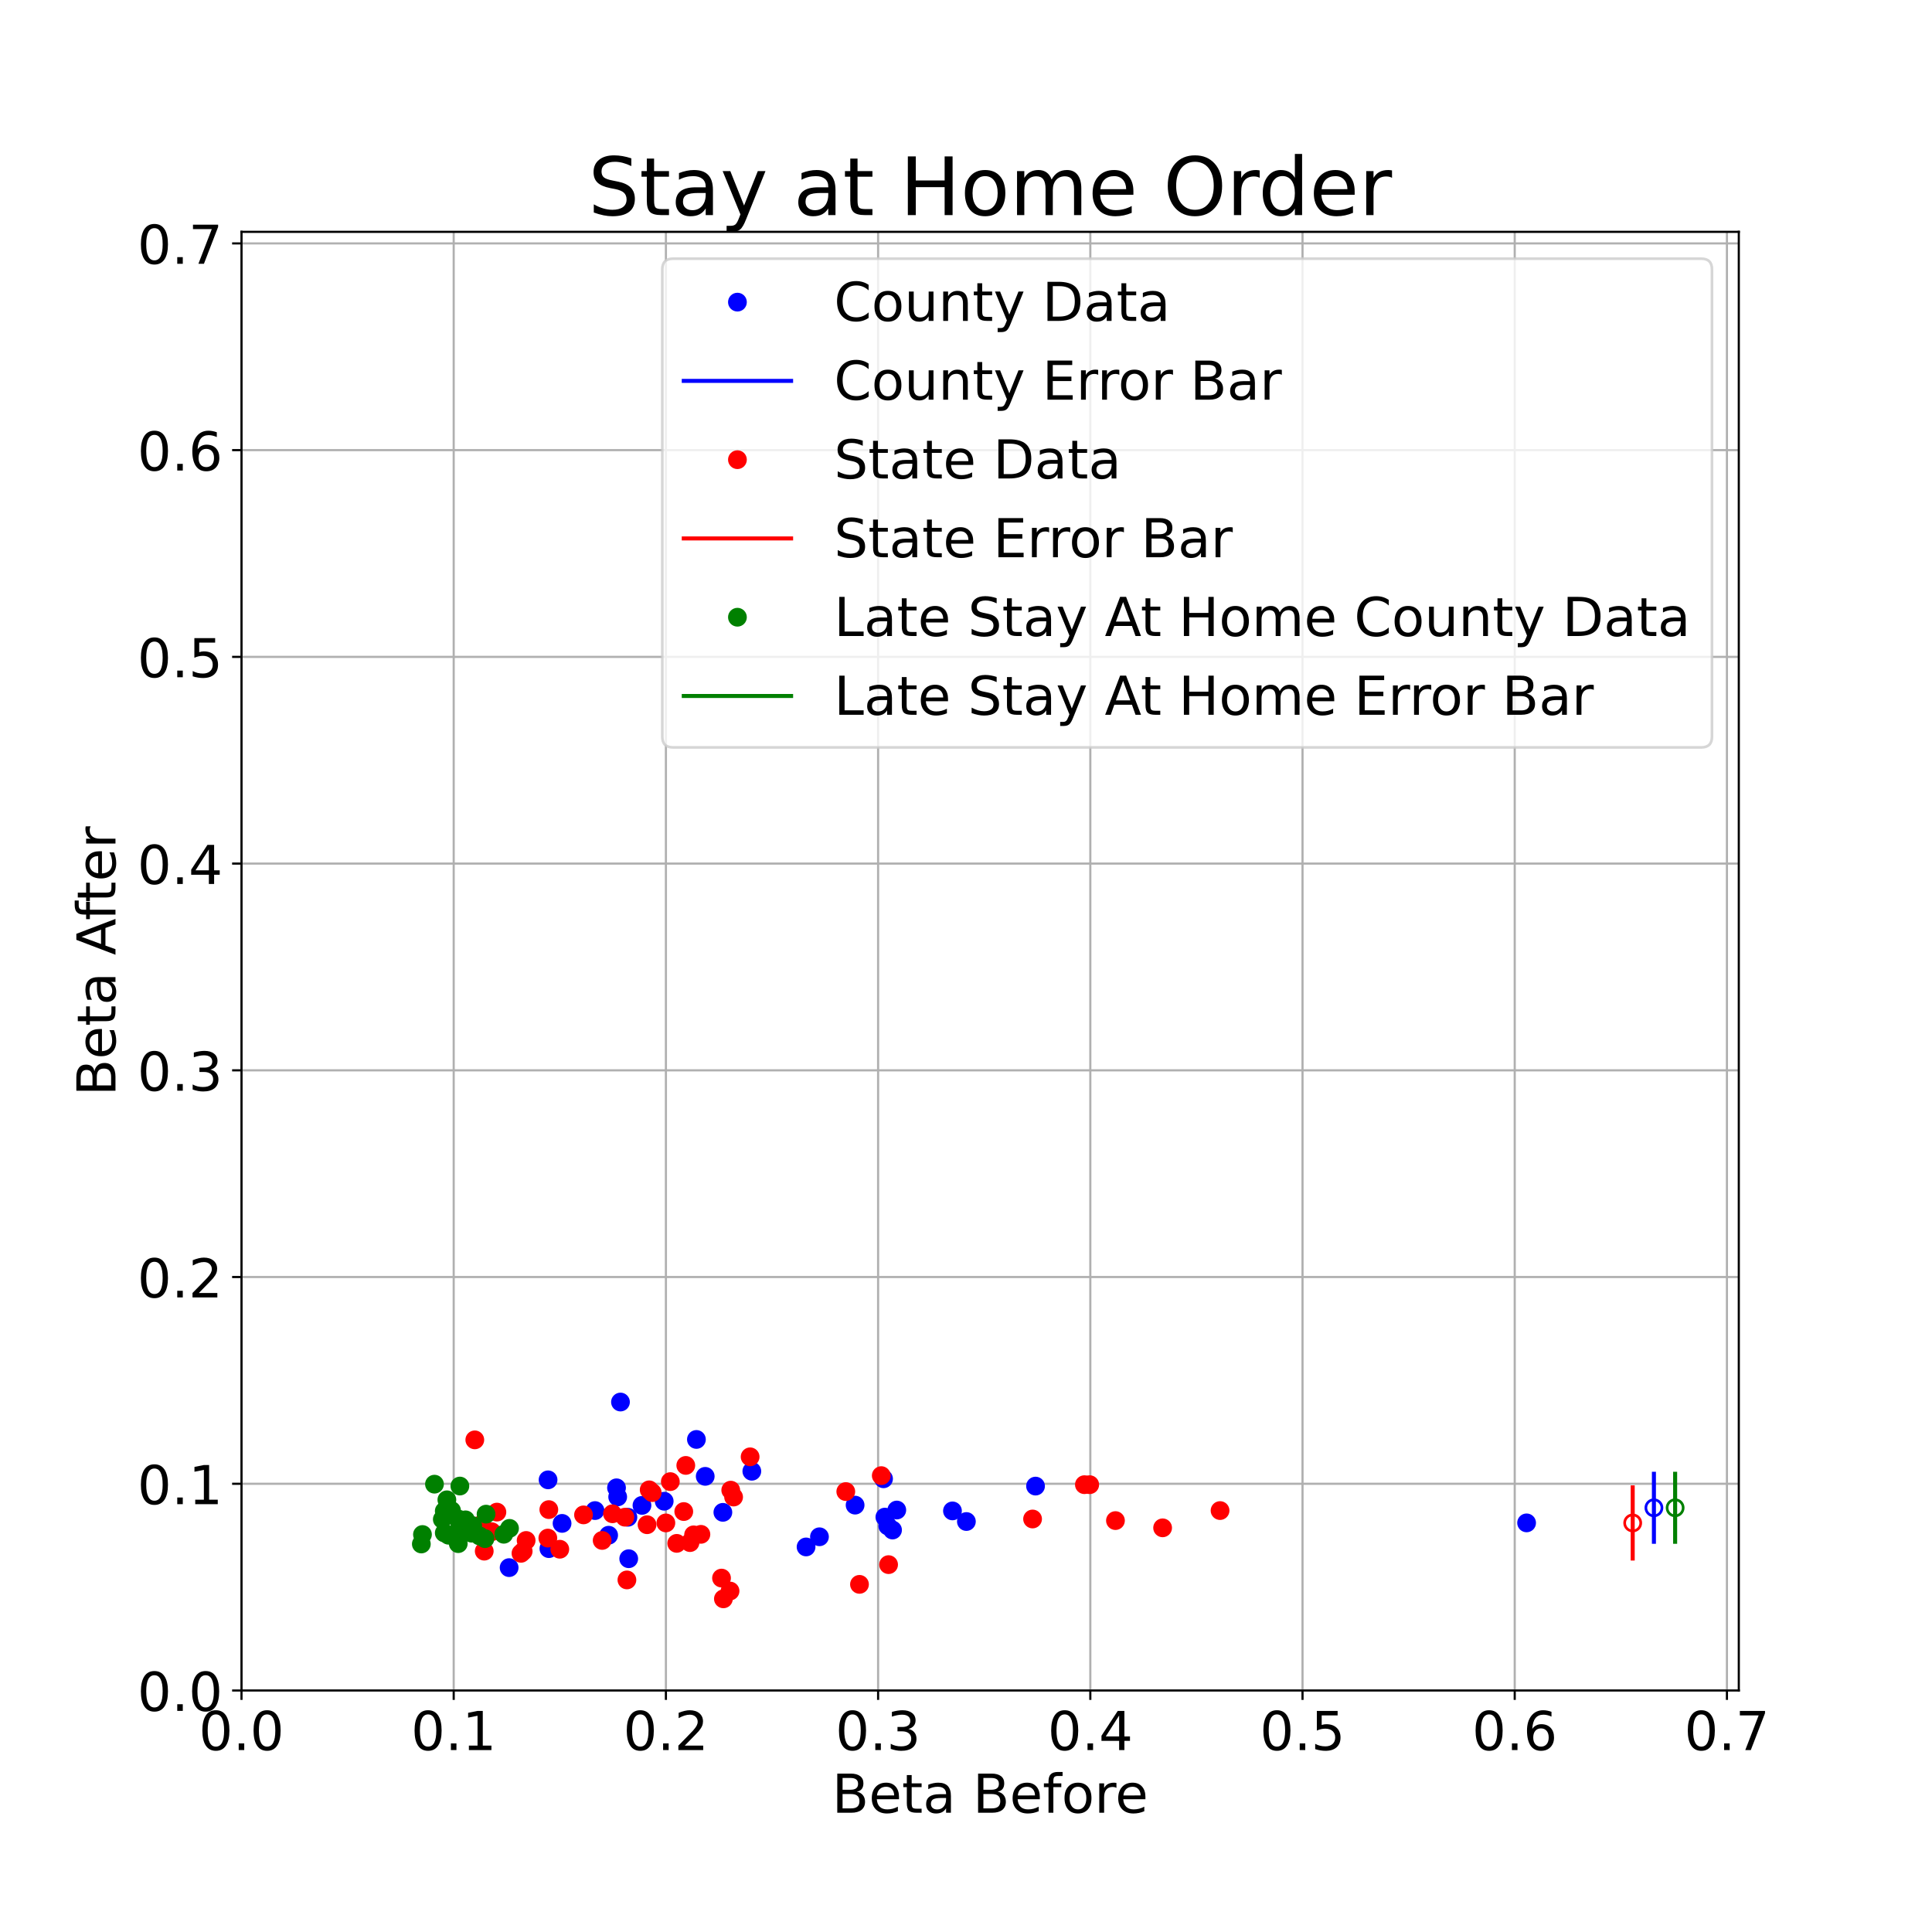 <?xml version="1.0" encoding="utf-8" standalone="no"?>
<!DOCTYPE svg PUBLIC "-//W3C//DTD SVG 1.1//EN"
  "http://www.w3.org/Graphics/SVG/1.1/DTD/svg11.dtd">
<!-- Created with matplotlib (https://matplotlib.org/) -->
<svg height="720pt" version="1.1" viewBox="0 0 720 720" width="720pt" xmlns="http://www.w3.org/2000/svg" xmlns:xlink="http://www.w3.org/1999/xlink">
 <defs>
  <style type="text/css">*{stroke-linecap:butt;stroke-linejoin:round;}</style>
 </defs>
 <g id="figure_1">
  <g id="patch_1">
   <path d="M 0 720 
L 720 720 
L 720 0 
L 0 0 
z
" style="fill:#ffffff;"/>
  </g>
  <g id="axes_1">
   <g id="patch_2">
    <path d="M 90 630 
L 648 630 
L 648 86.4 
L 90 86.4 
z
" style="fill:#ffffff;"/>
   </g>
   <g id="matplotlib.axis_1">
    <g id="xtick_1">
     <g id="line2d_1">
      <path clip-path="url(#p5217671057)" d="M 90 630 
L 90 86.4 
" style="fill:none;stroke:#b0b0b0;stroke-linecap:square;stroke-width:0.8;"/>
     </g>
     <g id="line2d_2">
      <defs>
       <path d="M 0 0 
L 0 3.5 
" id="m20da7d7b92" style="stroke:#000000;stroke-width:0.8;"/>
      </defs>
      <g>
       <use style="stroke:#000000;stroke-width:0.8;" x="90" xlink:href="#m20da7d7b92" y="630"/>
      </g>
     </g>
     <g id="text_1">
      <!-- 0.0 -->
      <g transform="translate(74.097 652.197)scale(0.2 -0.2)">
       <defs>
        <path d="M 31.781 66.406 
Q 24.172 66.406 20.328 58.906 
Q 16.5 51.422 16.5 36.375 
Q 16.5 21.391 20.328 13.891 
Q 24.172 6.391 31.781 6.391 
Q 39.453 6.391 43.281 13.891 
Q 47.125 21.391 47.125 36.375 
Q 47.125 51.422 43.281 58.906 
Q 39.453 66.406 31.781 66.406 
z
M 31.781 74.219 
Q 44.047 74.219 50.516 64.516 
Q 56.984 54.828 56.984 36.375 
Q 56.984 17.969 50.516 8.266 
Q 44.047 -1.422 31.781 -1.422 
Q 19.531 -1.422 13.062 8.266 
Q 6.594 17.969 6.594 36.375 
Q 6.594 54.828 13.062 64.516 
Q 19.531 74.219 31.781 74.219 
z
" id="DejaVuSans-48"/>
        <path d="M 10.688 12.406 
L 21 12.406 
L 21 0 
L 10.688 0 
z
" id="DejaVuSans-46"/>
       </defs>
       <use xlink:href="#DejaVuSans-48"/>
       <use x="63.623" xlink:href="#DejaVuSans-46"/>
       <use x="95.41" xlink:href="#DejaVuSans-48"/>
      </g>
     </g>
    </g>
    <g id="xtick_2">
     <g id="line2d_3">
      <path clip-path="url(#p5217671057)" d="M 169.082 630 
L 169.082 86.4 
" style="fill:none;stroke:#b0b0b0;stroke-linecap:square;stroke-width:0.8;"/>
     </g>
     <g id="line2d_4">
      <g>
       <use style="stroke:#000000;stroke-width:0.8;" x="169.082" xlink:href="#m20da7d7b92" y="630"/>
      </g>
     </g>
     <g id="text_2">
      <!-- 0.1 -->
      <g transform="translate(153.179 652.197)scale(0.2 -0.2)">
       <defs>
        <path d="M 12.406 8.297 
L 28.516 8.297 
L 28.516 63.922 
L 10.984 60.406 
L 10.984 69.391 
L 28.422 72.906 
L 38.281 72.906 
L 38.281 8.297 
L 54.391 8.297 
L 54.391 0 
L 12.406 0 
z
" id="DejaVuSans-49"/>
       </defs>
       <use xlink:href="#DejaVuSans-48"/>
       <use x="63.623" xlink:href="#DejaVuSans-46"/>
       <use x="95.41" xlink:href="#DejaVuSans-49"/>
      </g>
     </g>
    </g>
    <g id="xtick_3">
     <g id="line2d_5">
      <path clip-path="url(#p5217671057)" d="M 248.165 630 
L 248.165 86.4 
" style="fill:none;stroke:#b0b0b0;stroke-linecap:square;stroke-width:0.8;"/>
     </g>
     <g id="line2d_6">
      <g>
       <use style="stroke:#000000;stroke-width:0.8;" x="248.165" xlink:href="#m20da7d7b92" y="630"/>
      </g>
     </g>
     <g id="text_3">
      <!-- 0.2 -->
      <g transform="translate(232.262 652.197)scale(0.2 -0.2)">
       <defs>
        <path d="M 19.188 8.297 
L 53.609 8.297 
L 53.609 0 
L 7.328 0 
L 7.328 8.297 
Q 12.938 14.109 22.625 23.891 
Q 32.328 33.688 34.812 36.531 
Q 39.547 41.844 41.422 45.531 
Q 43.312 49.219 43.312 52.781 
Q 43.312 58.594 39.234 62.25 
Q 35.156 65.922 28.609 65.922 
Q 23.969 65.922 18.812 64.312 
Q 13.672 62.703 7.812 59.422 
L 7.812 69.391 
Q 13.766 71.781 18.938 73 
Q 24.125 74.219 28.422 74.219 
Q 39.75 74.219 46.484 68.547 
Q 53.219 62.891 53.219 53.422 
Q 53.219 48.922 51.531 44.891 
Q 49.859 40.875 45.406 35.406 
Q 44.188 33.984 37.641 27.219 
Q 31.109 20.453 19.188 8.297 
z
" id="DejaVuSans-50"/>
       </defs>
       <use xlink:href="#DejaVuSans-48"/>
       <use x="63.623" xlink:href="#DejaVuSans-46"/>
       <use x="95.41" xlink:href="#DejaVuSans-50"/>
      </g>
     </g>
    </g>
    <g id="xtick_4">
     <g id="line2d_7">
      <path clip-path="url(#p5217671057)" d="M 327.247 630 
L 327.247 86.4 
" style="fill:none;stroke:#b0b0b0;stroke-linecap:square;stroke-width:0.8;"/>
     </g>
     <g id="line2d_8">
      <g>
       <use style="stroke:#000000;stroke-width:0.8;" x="327.247" xlink:href="#m20da7d7b92" y="630"/>
      </g>
     </g>
     <g id="text_4">
      <!-- 0.3 -->
      <g transform="translate(311.344 652.197)scale(0.2 -0.2)">
       <defs>
        <path d="M 40.578 39.312 
Q 47.656 37.797 51.625 33 
Q 55.609 28.219 55.609 21.188 
Q 55.609 10.406 48.188 4.484 
Q 40.766 -1.422 27.094 -1.422 
Q 22.516 -1.422 17.656 -0.516 
Q 12.797 0.391 7.625 2.203 
L 7.625 11.719 
Q 11.719 9.328 16.594 8.109 
Q 21.484 6.891 26.812 6.891 
Q 36.078 6.891 40.938 10.547 
Q 45.797 14.203 45.797 21.188 
Q 45.797 27.641 41.281 31.266 
Q 36.766 34.906 28.719 34.906 
L 20.219 34.906 
L 20.219 43.016 
L 29.109 43.016 
Q 36.375 43.016 40.234 45.922 
Q 44.094 48.828 44.094 54.297 
Q 44.094 59.906 40.109 62.906 
Q 36.141 65.922 28.719 65.922 
Q 24.656 65.922 20.016 65.031 
Q 15.375 64.156 9.812 62.312 
L 9.812 71.094 
Q 15.438 72.656 20.344 73.438 
Q 25.25 74.219 29.594 74.219 
Q 40.828 74.219 47.359 69.109 
Q 53.906 64.016 53.906 55.328 
Q 53.906 49.266 50.438 45.094 
Q 46.969 40.922 40.578 39.312 
z
" id="DejaVuSans-51"/>
       </defs>
       <use xlink:href="#DejaVuSans-48"/>
       <use x="63.623" xlink:href="#DejaVuSans-46"/>
       <use x="95.41" xlink:href="#DejaVuSans-51"/>
      </g>
     </g>
    </g>
    <g id="xtick_5">
     <g id="line2d_9">
      <path clip-path="url(#p5217671057)" d="M 406.329 630 
L 406.329 86.4 
" style="fill:none;stroke:#b0b0b0;stroke-linecap:square;stroke-width:0.8;"/>
     </g>
     <g id="line2d_10">
      <g>
       <use style="stroke:#000000;stroke-width:0.8;" x="406.329" xlink:href="#m20da7d7b92" y="630"/>
      </g>
     </g>
     <g id="text_5">
      <!-- 0.4 -->
      <g transform="translate(390.426 652.197)scale(0.2 -0.2)">
       <defs>
        <path d="M 37.797 64.312 
L 12.891 25.391 
L 37.797 25.391 
z
M 35.203 72.906 
L 47.609 72.906 
L 47.609 25.391 
L 58.016 25.391 
L 58.016 17.188 
L 47.609 17.188 
L 47.609 0 
L 37.797 0 
L 37.797 17.188 
L 4.891 17.188 
L 4.891 26.703 
z
" id="DejaVuSans-52"/>
       </defs>
       <use xlink:href="#DejaVuSans-48"/>
       <use x="63.623" xlink:href="#DejaVuSans-46"/>
       <use x="95.41" xlink:href="#DejaVuSans-52"/>
      </g>
     </g>
    </g>
    <g id="xtick_6">
     <g id="line2d_11">
      <path clip-path="url(#p5217671057)" d="M 485.412 630 
L 485.412 86.4 
" style="fill:none;stroke:#b0b0b0;stroke-linecap:square;stroke-width:0.8;"/>
     </g>
     <g id="line2d_12">
      <g>
       <use style="stroke:#000000;stroke-width:0.8;" x="485.412" xlink:href="#m20da7d7b92" y="630"/>
      </g>
     </g>
     <g id="text_6">
      <!-- 0.5 -->
      <g transform="translate(469.508 652.197)scale(0.2 -0.2)">
       <defs>
        <path d="M 10.797 72.906 
L 49.516 72.906 
L 49.516 64.594 
L 19.828 64.594 
L 19.828 46.734 
Q 21.969 47.469 24.109 47.828 
Q 26.266 48.188 28.422 48.188 
Q 40.625 48.188 47.75 41.5 
Q 54.891 34.812 54.891 23.391 
Q 54.891 11.625 47.562 5.094 
Q 40.234 -1.422 26.906 -1.422 
Q 22.312 -1.422 17.547 -0.641 
Q 12.797 0.141 7.719 1.703 
L 7.719 11.625 
Q 12.109 9.234 16.797 8.062 
Q 21.484 6.891 26.703 6.891 
Q 35.156 6.891 40.078 11.328 
Q 45.016 15.766 45.016 23.391 
Q 45.016 31 40.078 35.438 
Q 35.156 39.891 26.703 39.891 
Q 22.75 39.891 18.812 39.016 
Q 14.891 38.141 10.797 36.281 
z
" id="DejaVuSans-53"/>
       </defs>
       <use xlink:href="#DejaVuSans-48"/>
       <use x="63.623" xlink:href="#DejaVuSans-46"/>
       <use x="95.41" xlink:href="#DejaVuSans-53"/>
      </g>
     </g>
    </g>
    <g id="xtick_7">
     <g id="line2d_13">
      <path clip-path="url(#p5217671057)" d="M 564.494 630 
L 564.494 86.4 
" style="fill:none;stroke:#b0b0b0;stroke-linecap:square;stroke-width:0.8;"/>
     </g>
     <g id="line2d_14">
      <g>
       <use style="stroke:#000000;stroke-width:0.8;" x="564.494" xlink:href="#m20da7d7b92" y="630"/>
      </g>
     </g>
     <g id="text_7">
      <!-- 0.6 -->
      <g transform="translate(548.591 652.197)scale(0.2 -0.2)">
       <defs>
        <path d="M 33.016 40.375 
Q 26.375 40.375 22.484 35.828 
Q 18.609 31.297 18.609 23.391 
Q 18.609 15.531 22.484 10.953 
Q 26.375 6.391 33.016 6.391 
Q 39.656 6.391 43.531 10.953 
Q 47.406 15.531 47.406 23.391 
Q 47.406 31.297 43.531 35.828 
Q 39.656 40.375 33.016 40.375 
z
M 52.594 71.297 
L 52.594 62.312 
Q 48.875 64.062 45.094 64.984 
Q 41.312 65.922 37.594 65.922 
Q 27.828 65.922 22.672 59.328 
Q 17.531 52.734 16.797 39.406 
Q 19.672 43.656 24.016 45.922 
Q 28.375 48.188 33.594 48.188 
Q 44.578 48.188 50.953 41.516 
Q 57.328 34.859 57.328 23.391 
Q 57.328 12.156 50.688 5.359 
Q 44.047 -1.422 33.016 -1.422 
Q 20.359 -1.422 13.672 8.266 
Q 6.984 17.969 6.984 36.375 
Q 6.984 53.656 15.188 63.938 
Q 23.391 74.219 37.203 74.219 
Q 40.922 74.219 44.703 73.484 
Q 48.484 72.75 52.594 71.297 
z
" id="DejaVuSans-54"/>
       </defs>
       <use xlink:href="#DejaVuSans-48"/>
       <use x="63.623" xlink:href="#DejaVuSans-46"/>
       <use x="95.41" xlink:href="#DejaVuSans-54"/>
      </g>
     </g>
    </g>
    <g id="xtick_8">
     <g id="line2d_15">
      <path clip-path="url(#p5217671057)" d="M 643.576 630 
L 643.576 86.4 
" style="fill:none;stroke:#b0b0b0;stroke-linecap:square;stroke-width:0.8;"/>
     </g>
     <g id="line2d_16">
      <g>
       <use style="stroke:#000000;stroke-width:0.8;" x="643.576" xlink:href="#m20da7d7b92" y="630"/>
      </g>
     </g>
     <g id="text_8">
      <!-- 0.7 -->
      <g transform="translate(627.673 652.197)scale(0.2 -0.2)">
       <defs>
        <path d="M 8.203 72.906 
L 55.078 72.906 
L 55.078 68.703 
L 28.609 0 
L 18.312 0 
L 43.219 64.594 
L 8.203 64.594 
z
" id="DejaVuSans-55"/>
       </defs>
       <use xlink:href="#DejaVuSans-48"/>
       <use x="63.623" xlink:href="#DejaVuSans-46"/>
       <use x="95.41" xlink:href="#DejaVuSans-55"/>
      </g>
     </g>
    </g>
    <g id="text_9">
     <!-- Beta Before -->
     <g transform="translate(310.067 675.553)scale(0.2 -0.2)">
      <defs>
       <path d="M 19.672 34.812 
L 19.672 8.109 
L 35.5 8.109 
Q 43.453 8.109 47.281 11.406 
Q 51.125 14.703 51.125 21.484 
Q 51.125 28.328 47.281 31.562 
Q 43.453 34.812 35.5 34.812 
z
M 19.672 64.797 
L 19.672 42.828 
L 34.281 42.828 
Q 41.5 42.828 45.031 45.531 
Q 48.578 48.25 48.578 53.812 
Q 48.578 59.328 45.031 62.062 
Q 41.5 64.797 34.281 64.797 
z
M 9.812 72.906 
L 35.016 72.906 
Q 46.297 72.906 52.391 68.219 
Q 58.5 63.531 58.5 54.891 
Q 58.5 48.188 55.375 44.234 
Q 52.25 40.281 46.188 39.312 
Q 53.469 37.75 57.5 32.781 
Q 61.531 27.828 61.531 20.406 
Q 61.531 10.641 54.891 5.312 
Q 48.25 0 35.984 0 
L 9.812 0 
z
" id="DejaVuSans-66"/>
       <path d="M 56.203 29.594 
L 56.203 25.203 
L 14.891 25.203 
Q 15.484 15.922 20.484 11.062 
Q 25.484 6.203 34.422 6.203 
Q 39.594 6.203 44.453 7.469 
Q 49.312 8.734 54.109 11.281 
L 54.109 2.781 
Q 49.266 0.734 44.188 -0.344 
Q 39.109 -1.422 33.891 -1.422 
Q 20.797 -1.422 13.156 6.188 
Q 5.516 13.812 5.516 26.812 
Q 5.516 40.234 12.766 48.109 
Q 20.016 56 32.328 56 
Q 43.359 56 49.781 48.891 
Q 56.203 41.797 56.203 29.594 
z
M 47.219 32.234 
Q 47.125 39.594 43.094 43.984 
Q 39.062 48.391 32.422 48.391 
Q 24.906 48.391 20.391 44.141 
Q 15.875 39.891 15.188 32.172 
z
" id="DejaVuSans-101"/>
       <path d="M 18.312 70.219 
L 18.312 54.688 
L 36.812 54.688 
L 36.812 47.703 
L 18.312 47.703 
L 18.312 18.016 
Q 18.312 11.328 20.141 9.422 
Q 21.969 7.516 27.594 7.516 
L 36.812 7.516 
L 36.812 0 
L 27.594 0 
Q 17.188 0 13.234 3.875 
Q 9.281 7.766 9.281 18.016 
L 9.281 47.703 
L 2.688 47.703 
L 2.688 54.688 
L 9.281 54.688 
L 9.281 70.219 
z
" id="DejaVuSans-116"/>
       <path d="M 34.281 27.484 
Q 23.391 27.484 19.188 25 
Q 14.984 22.516 14.984 16.5 
Q 14.984 11.719 18.141 8.906 
Q 21.297 6.109 26.703 6.109 
Q 34.188 6.109 38.703 11.406 
Q 43.219 16.703 43.219 25.484 
L 43.219 27.484 
z
M 52.203 31.203 
L 52.203 0 
L 43.219 0 
L 43.219 8.297 
Q 40.141 3.328 35.547 0.953 
Q 30.953 -1.422 24.312 -1.422 
Q 15.922 -1.422 10.953 3.297 
Q 6 8.016 6 15.922 
Q 6 25.141 12.172 29.828 
Q 18.359 34.516 30.609 34.516 
L 43.219 34.516 
L 43.219 35.406 
Q 43.219 41.609 39.141 45 
Q 35.062 48.391 27.688 48.391 
Q 23 48.391 18.547 47.266 
Q 14.109 46.141 10.016 43.891 
L 10.016 52.203 
Q 14.938 54.109 19.578 55.047 
Q 24.219 56 28.609 56 
Q 40.484 56 46.344 49.844 
Q 52.203 43.703 52.203 31.203 
z
" id="DejaVuSans-97"/>
       <path id="DejaVuSans-32"/>
       <path d="M 37.109 75.984 
L 37.109 68.5 
L 28.516 68.5 
Q 23.688 68.5 21.797 66.547 
Q 19.922 64.594 19.922 59.516 
L 19.922 54.688 
L 34.719 54.688 
L 34.719 47.703 
L 19.922 47.703 
L 19.922 0 
L 10.891 0 
L 10.891 47.703 
L 2.297 47.703 
L 2.297 54.688 
L 10.891 54.688 
L 10.891 58.5 
Q 10.891 67.625 15.141 71.797 
Q 19.391 75.984 28.609 75.984 
z
" id="DejaVuSans-102"/>
       <path d="M 30.609 48.391 
Q 23.391 48.391 19.188 42.75 
Q 14.984 37.109 14.984 27.297 
Q 14.984 17.484 19.156 11.844 
Q 23.344 6.203 30.609 6.203 
Q 37.797 6.203 41.984 11.859 
Q 46.188 17.531 46.188 27.297 
Q 46.188 37.016 41.984 42.703 
Q 37.797 48.391 30.609 48.391 
z
M 30.609 56 
Q 42.328 56 49.016 48.375 
Q 55.719 40.766 55.719 27.297 
Q 55.719 13.875 49.016 6.219 
Q 42.328 -1.422 30.609 -1.422 
Q 18.844 -1.422 12.172 6.219 
Q 5.516 13.875 5.516 27.297 
Q 5.516 40.766 12.172 48.375 
Q 18.844 56 30.609 56 
z
" id="DejaVuSans-111"/>
       <path d="M 41.109 46.297 
Q 39.594 47.172 37.812 47.578 
Q 36.031 48 33.891 48 
Q 26.266 48 22.188 43.047 
Q 18.109 38.094 18.109 28.812 
L 18.109 0 
L 9.078 0 
L 9.078 54.688 
L 18.109 54.688 
L 18.109 46.188 
Q 20.953 51.172 25.484 53.578 
Q 30.031 56 36.531 56 
Q 37.453 56 38.578 55.875 
Q 39.703 55.766 41.062 55.516 
z
" id="DejaVuSans-114"/>
      </defs>
      <use xlink:href="#DejaVuSans-66"/>
      <use x="68.604" xlink:href="#DejaVuSans-101"/>
      <use x="130.127" xlink:href="#DejaVuSans-116"/>
      <use x="169.336" xlink:href="#DejaVuSans-97"/>
      <use x="230.615" xlink:href="#DejaVuSans-32"/>
      <use x="262.402" xlink:href="#DejaVuSans-66"/>
      <use x="331.006" xlink:href="#DejaVuSans-101"/>
      <use x="392.529" xlink:href="#DejaVuSans-102"/>
      <use x="427.734" xlink:href="#DejaVuSans-111"/>
      <use x="488.916" xlink:href="#DejaVuSans-114"/>
      <use x="527.779" xlink:href="#DejaVuSans-101"/>
     </g>
    </g>
   </g>
   <g id="matplotlib.axis_2">
    <g id="ytick_1">
     <g id="line2d_17">
      <path clip-path="url(#p5217671057)" d="M 90 630 
L 648 630 
" style="fill:none;stroke:#b0b0b0;stroke-linecap:square;stroke-width:0.8;"/>
     </g>
     <g id="line2d_18">
      <defs>
       <path d="M 0 0 
L -3.5 0 
" id="md598e8190b" style="stroke:#000000;stroke-width:0.8;"/>
      </defs>
      <g>
       <use style="stroke:#000000;stroke-width:0.8;" x="90" xlink:href="#md598e8190b" y="630"/>
      </g>
     </g>
     <g id="text_10">
      <!-- 0.0 -->
      <g transform="translate(51.194 637.598)scale(0.2 -0.2)">
       <use xlink:href="#DejaVuSans-48"/>
       <use x="63.623" xlink:href="#DejaVuSans-46"/>
       <use x="95.41" xlink:href="#DejaVuSans-48"/>
      </g>
     </g>
    </g>
    <g id="ytick_2">
     <g id="line2d_19">
      <path clip-path="url(#p5217671057)" d="M 90 552.959 
L 648 552.959 
" style="fill:none;stroke:#b0b0b0;stroke-linecap:square;stroke-width:0.8;"/>
     </g>
     <g id="line2d_20">
      <g>
       <use style="stroke:#000000;stroke-width:0.8;" x="90" xlink:href="#md598e8190b" y="552.959"/>
      </g>
     </g>
     <g id="text_11">
      <!-- 0.1 -->
      <g transform="translate(51.194 560.557)scale(0.2 -0.2)">
       <use xlink:href="#DejaVuSans-48"/>
       <use x="63.623" xlink:href="#DejaVuSans-46"/>
       <use x="95.41" xlink:href="#DejaVuSans-49"/>
      </g>
     </g>
    </g>
    <g id="ytick_3">
     <g id="line2d_21">
      <path clip-path="url(#p5217671057)" d="M 90 475.917 
L 648 475.917 
" style="fill:none;stroke:#b0b0b0;stroke-linecap:square;stroke-width:0.8;"/>
     </g>
     <g id="line2d_22">
      <g>
       <use style="stroke:#000000;stroke-width:0.8;" x="90" xlink:href="#md598e8190b" y="475.917"/>
      </g>
     </g>
     <g id="text_12">
      <!-- 0.2 -->
      <g transform="translate(51.194 483.515)scale(0.2 -0.2)">
       <use xlink:href="#DejaVuSans-48"/>
       <use x="63.623" xlink:href="#DejaVuSans-46"/>
       <use x="95.41" xlink:href="#DejaVuSans-50"/>
      </g>
     </g>
    </g>
    <g id="ytick_4">
     <g id="line2d_23">
      <path clip-path="url(#p5217671057)" d="M 90 398.876 
L 648 398.876 
" style="fill:none;stroke:#b0b0b0;stroke-linecap:square;stroke-width:0.8;"/>
     </g>
     <g id="line2d_24">
      <g>
       <use style="stroke:#000000;stroke-width:0.8;" x="90" xlink:href="#md598e8190b" y="398.876"/>
      </g>
     </g>
     <g id="text_13">
      <!-- 0.3 -->
      <g transform="translate(51.194 406.474)scale(0.2 -0.2)">
       <use xlink:href="#DejaVuSans-48"/>
       <use x="63.623" xlink:href="#DejaVuSans-46"/>
       <use x="95.41" xlink:href="#DejaVuSans-51"/>
      </g>
     </g>
    </g>
    <g id="ytick_5">
     <g id="line2d_25">
      <path clip-path="url(#p5217671057)" d="M 90 321.834 
L 648 321.834 
" style="fill:none;stroke:#b0b0b0;stroke-linecap:square;stroke-width:0.8;"/>
     </g>
     <g id="line2d_26">
      <g>
       <use style="stroke:#000000;stroke-width:0.8;" x="90" xlink:href="#md598e8190b" y="321.834"/>
      </g>
     </g>
     <g id="text_14">
      <!-- 0.4 -->
      <g transform="translate(51.194 329.433)scale(0.2 -0.2)">
       <use xlink:href="#DejaVuSans-48"/>
       <use x="63.623" xlink:href="#DejaVuSans-46"/>
       <use x="95.41" xlink:href="#DejaVuSans-52"/>
      </g>
     </g>
    </g>
    <g id="ytick_6">
     <g id="line2d_27">
      <path clip-path="url(#p5217671057)" d="M 90 244.793 
L 648 244.793 
" style="fill:none;stroke:#b0b0b0;stroke-linecap:square;stroke-width:0.8;"/>
     </g>
     <g id="line2d_28">
      <g>
       <use style="stroke:#000000;stroke-width:0.8;" x="90" xlink:href="#md598e8190b" y="244.793"/>
      </g>
     </g>
     <g id="text_15">
      <!-- 0.5 -->
      <g transform="translate(51.194 252.391)scale(0.2 -0.2)">
       <use xlink:href="#DejaVuSans-48"/>
       <use x="63.623" xlink:href="#DejaVuSans-46"/>
       <use x="95.41" xlink:href="#DejaVuSans-53"/>
      </g>
     </g>
    </g>
    <g id="ytick_7">
     <g id="line2d_29">
      <path clip-path="url(#p5217671057)" d="M 90 167.751 
L 648 167.751 
" style="fill:none;stroke:#b0b0b0;stroke-linecap:square;stroke-width:0.8;"/>
     </g>
     <g id="line2d_30">
      <g>
       <use style="stroke:#000000;stroke-width:0.8;" x="90" xlink:href="#md598e8190b" y="167.751"/>
      </g>
     </g>
     <g id="text_16">
      <!-- 0.6 -->
      <g transform="translate(51.194 175.35)scale(0.2 -0.2)">
       <use xlink:href="#DejaVuSans-48"/>
       <use x="63.623" xlink:href="#DejaVuSans-46"/>
       <use x="95.41" xlink:href="#DejaVuSans-54"/>
      </g>
     </g>
    </g>
    <g id="ytick_8">
     <g id="line2d_31">
      <path clip-path="url(#p5217671057)" d="M 90 90.71 
L 648 90.71 
" style="fill:none;stroke:#b0b0b0;stroke-linecap:square;stroke-width:0.8;"/>
     </g>
     <g id="line2d_32">
      <g>
       <use style="stroke:#000000;stroke-width:0.8;" x="90" xlink:href="#md598e8190b" y="90.71"/>
      </g>
     </g>
     <g id="text_17">
      <!-- 0.7 -->
      <g transform="translate(51.194 98.308)scale(0.2 -0.2)">
       <use xlink:href="#DejaVuSans-48"/>
       <use x="63.623" xlink:href="#DejaVuSans-46"/>
       <use x="95.41" xlink:href="#DejaVuSans-55"/>
      </g>
     </g>
    </g>
    <g id="text_18">
     <!-- Beta After -->
     <g transform="translate(43.034 408.448)rotate(-90)scale(0.2 -0.2)">
      <defs>
       <path d="M 34.188 63.188 
L 20.797 26.906 
L 47.609 26.906 
z
M 28.609 72.906 
L 39.797 72.906 
L 67.578 0 
L 57.328 0 
L 50.688 18.703 
L 17.828 18.703 
L 11.188 0 
L 0.781 0 
z
" id="DejaVuSans-65"/>
      </defs>
      <use xlink:href="#DejaVuSans-66"/>
      <use x="68.604" xlink:href="#DejaVuSans-101"/>
      <use x="130.127" xlink:href="#DejaVuSans-116"/>
      <use x="169.336" xlink:href="#DejaVuSans-97"/>
      <use x="230.615" xlink:href="#DejaVuSans-32"/>
      <use x="262.402" xlink:href="#DejaVuSans-65"/>
      <use x="327.186" xlink:href="#DejaVuSans-102"/>
      <use x="360.641" xlink:href="#DejaVuSans-116"/>
      <use x="399.85" xlink:href="#DejaVuSans-101"/>
      <use x="461.373" xlink:href="#DejaVuSans-114"/>
     </g>
    </g>
   </g>
   <g id="line2d_33">
    <defs>
     <path d="M 0 3 
C 0.796 3 1.559 2.684 2.121 2.121 
C 2.684 1.559 3 0.796 3 0 
C 3 -0.796 2.684 -1.559 2.121 -2.121 
C 1.559 -2.684 0.796 -3 0 -3 
C -0.796 -3 -1.559 -2.684 -2.121 -2.121 
C -2.684 -1.559 -3 -0.796 -3 0 
C -3 0.796 -2.684 1.559 -2.121 2.121 
C -1.559 2.684 -0.796 3 0 3 
z
" id="m9d2ecf30fc" style="stroke:#0000ff;"/>
    </defs>
    <g clip-path="url(#p5217671057)">
     <use style="fill:#0000ff;stroke:#0000ff;" x="329.269" xlink:href="#m9d2ecf30fc" y="551.099"/>
     <use style="fill:#0000ff;stroke:#0000ff;" x="269.393" xlink:href="#m9d2ecf30fc" y="563.606"/>
     <use style="fill:#0000ff;stroke:#0000ff;" x="229.758" xlink:href="#m9d2ecf30fc" y="554.464"/>
     <use style="fill:#0000ff;stroke:#0000ff;" x="385.915" xlink:href="#m9d2ecf30fc" y="553.826"/>
     <use style="fill:#0000ff;stroke:#0000ff;" x="329.766" xlink:href="#m9d2ecf30fc" y="565.382"/>
     <use style="fill:#0000ff;stroke:#0000ff;" x="209.466" xlink:href="#m9d2ecf30fc" y="567.723"/>
     <use style="fill:#0000ff;stroke:#0000ff;" x="280.186" xlink:href="#m9d2ecf30fc" y="548.291"/>
     <use style="fill:#0000ff;stroke:#0000ff;" x="204.558" xlink:href="#m9d2ecf30fc" y="577.129"/>
     <use style="fill:#0000ff;stroke:#0000ff;" x="332.624" xlink:href="#m9d2ecf30fc" y="570.196"/>
     <use style="fill:#0000ff;stroke:#0000ff;" x="231.235" xlink:href="#m9d2ecf30fc" y="522.498"/>
     <use style="fill:#0000ff;stroke:#0000ff;" x="318.675" xlink:href="#m9d2ecf30fc" y="560.918"/>
     <use style="fill:#0000ff;stroke:#0000ff;" x="221.744" xlink:href="#m9d2ecf30fc" y="562.947"/>
     <use style="fill:#0000ff;stroke:#0000ff;" x="300.401" xlink:href="#m9d2ecf30fc" y="576.5"/>
     <use style="fill:#0000ff;stroke:#0000ff;" x="234.304" xlink:href="#m9d2ecf30fc" y="580.887"/>
     <use style="fill:#0000ff;stroke:#0000ff;" x="239.243" xlink:href="#m9d2ecf30fc" y="561.016"/>
     <use style="fill:#0000ff;stroke:#0000ff;" x="334.206" xlink:href="#m9d2ecf30fc" y="562.743"/>
     <use style="fill:#0000ff;stroke:#0000ff;" x="259.535" xlink:href="#m9d2ecf30fc" y="536.439"/>
     <use style="fill:#0000ff;stroke:#0000ff;" x="230.194" xlink:href="#m9d2ecf30fc" y="557.85"/>
     <use style="fill:#0000ff;stroke:#0000ff;" x="568.918" xlink:href="#m9d2ecf30fc" y="567.531"/>
     <use style="fill:#0000ff;stroke:#0000ff;" x="247.526" xlink:href="#m9d2ecf30fc" y="559.463"/>
     <use style="fill:#0000ff;stroke:#0000ff;" x="354.957" xlink:href="#m9d2ecf30fc" y="563.069"/>
     <use style="fill:#0000ff;stroke:#0000ff;" x="360.147" xlink:href="#m9d2ecf30fc" y="567.026"/>
     <use style="fill:#0000ff;stroke:#0000ff;" x="189.739" xlink:href="#m9d2ecf30fc" y="584.209"/>
     <use style="fill:#0000ff;stroke:#0000ff;" x="226.821" xlink:href="#m9d2ecf30fc" y="572.137"/>
     <use style="fill:#0000ff;stroke:#0000ff;" x="204.248" xlink:href="#m9d2ecf30fc" y="551.494"/>
     <use style="fill:#0000ff;stroke:#0000ff;" x="305.388" xlink:href="#m9d2ecf30fc" y="572.712"/>
     <use style="fill:#0000ff;stroke:#0000ff;" x="234.007" xlink:href="#m9d2ecf30fc" y="565.439"/>
     <use style="fill:#0000ff;stroke:#0000ff;" x="262.815" xlink:href="#m9d2ecf30fc" y="550.192"/>
     <use style="fill:#0000ff;stroke:#0000ff;" x="330.841" xlink:href="#m9d2ecf30fc" y="568.665"/>
    </g>
   </g>
   <g id="line2d_34">
    <path clip-path="url(#p5217671057)" d="M 616.367 574.581 
L 616.367 549.243 
" style="fill:none;stroke:#0000ff;stroke-linecap:square;stroke-width:1.5;"/>
   </g>
   <g id="line2d_35">
    <defs>
     <path d="M 0 3 
C 0.796 3 1.559 2.684 2.121 2.121 
C 2.684 1.559 3 0.796 3 0 
C 3 -0.796 2.684 -1.559 2.121 -2.121 
C 1.559 -2.684 0.796 -3 0 -3 
C -0.796 -3 -1.559 -2.684 -2.121 -2.121 
C -2.684 -1.559 -3 -0.796 -3 0 
C -3 0.796 -2.684 1.559 -2.121 2.121 
C -1.559 2.684 -0.796 3 0 3 
z
" id="m2e8abbefed" style="stroke:#0000ff;"/>
    </defs>
    <g clip-path="url(#p5217671057)">
     <use style="fill-opacity:0;stroke:#0000ff;" x="616.367" xlink:href="#m2e8abbefed" y="561.912"/>
    </g>
   </g>
   <g id="line2d_36">
    <defs>
     <path d="M 0 3 
C 0.796 3 1.559 2.684 2.121 2.121 
C 2.684 1.559 3 0.796 3 0 
C 3 -0.796 2.684 -1.559 2.121 -2.121 
C 1.559 -2.684 0.796 -3 0 -3 
C -0.796 -3 -1.559 -2.684 -2.121 -2.121 
C -2.684 -1.559 -3 -0.796 -3 0 
C -3 0.796 -2.684 1.559 -2.121 2.121 
C -1.559 2.684 -0.796 3 0 3 
z
" id="m752df3b34e" style="stroke:#ff0000;"/>
    </defs>
    <g clip-path="url(#p5217671057)">
     <use style="fill:#ff0000;stroke:#ff0000;" x="196.074" xlink:href="#m752df3b34e" y="574.087"/>
     <use style="fill:#ff0000;stroke:#ff0000;" x="233.633" xlink:href="#m752df3b34e" y="588.792"/>
     <use style="fill:#ff0000;stroke:#ff0000;" x="217.461" xlink:href="#m752df3b34e" y="564.555"/>
     <use style="fill:#ff0000;stroke:#ff0000;" x="272.329" xlink:href="#m752df3b34e" y="555.338"/>
     <use style="fill:#ff0000;stroke:#ff0000;" x="248.15" xlink:href="#m752df3b34e" y="567.548"/>
     <use style="fill:#ff0000;stroke:#ff0000;" x="406.105" xlink:href="#m752df3b34e" y="553.298"/>
     <use style="fill:#ff0000;stroke:#ff0000;" x="279.551" xlink:href="#m752df3b34e" y="542.916"/>
     <use style="fill:#ff0000;stroke:#ff0000;" x="208.618" xlink:href="#m752df3b34e" y="577.355"/>
     <use style="fill:#ff0000;stroke:#ff0000;" x="204.163" xlink:href="#m752df3b34e" y="573.199"/>
     <use style="fill:#ff0000;stroke:#ff0000;" x="268.893" xlink:href="#m752df3b34e" y="588.107"/>
     <use style="fill:#ff0000;stroke:#ff0000;" x="320.305" xlink:href="#m752df3b34e" y="590.445"/>
     <use style="fill:#ff0000;stroke:#ff0000;" x="404.124" xlink:href="#m752df3b34e" y="553.296"/>
     <use style="fill:#ff0000;stroke:#ff0000;" x="384.812" xlink:href="#m752df3b34e" y="566.083"/>
     <use style="fill:#ff0000;stroke:#ff0000;" x="249.812" xlink:href="#m752df3b34e" y="552.156"/>
     <use style="fill:#ff0000;stroke:#ff0000;" x="273.391" xlink:href="#m752df3b34e" y="557.904"/>
     <use style="fill:#ff0000;stroke:#ff0000;" x="331.15" xlink:href="#m752df3b34e" y="583.092"/>
     <use style="fill:#ff0000;stroke:#ff0000;" x="180.463" xlink:href="#m752df3b34e" y="578.07"/>
     <use style="fill:#ff0000;stroke:#ff0000;" x="254.821" xlink:href="#m752df3b34e" y="563.312"/>
     <use style="fill:#ff0000;stroke:#ff0000;" x="315.201" xlink:href="#m752df3b34e" y="555.865"/>
     <use style="fill:#ff0000;stroke:#ff0000;" x="194.974" xlink:href="#m752df3b34e" y="578.116"/>
     <use style="fill:#ff0000;stroke:#ff0000;" x="176.946" xlink:href="#m752df3b34e" y="536.593"/>
     <use style="fill:#ff0000;stroke:#ff0000;" x="185.181" xlink:href="#m752df3b34e" y="563.518"/>
     <use style="fill:#ff0000;stroke:#ff0000;" x="183.239" xlink:href="#m752df3b34e" y="570.83"/>
     <use style="fill:#ff0000;stroke:#ff0000;" x="269.592" xlink:href="#m752df3b34e" y="595.839"/>
     <use style="fill:#ff0000;stroke:#ff0000;" x="224.41" xlink:href="#m752df3b34e" y="574.078"/>
     <use style="fill:#ff0000;stroke:#ff0000;" x="232.888" xlink:href="#m752df3b34e" y="565.413"/>
     <use style="fill:#ff0000;stroke:#ff0000;" x="454.681" xlink:href="#m752df3b34e" y="562.944"/>
     <use style="fill:#ff0000;stroke:#ff0000;" x="255.574" xlink:href="#m752df3b34e" y="546.119"/>
     <use style="fill:#ff0000;stroke:#ff0000;" x="433.274" xlink:href="#m752df3b34e" y="569.379"/>
     <use style="fill:#ff0000;stroke:#ff0000;" x="228.252" xlink:href="#m752df3b34e" y="564.138"/>
     <use style="fill:#ff0000;stroke:#ff0000;" x="328.425" xlink:href="#m752df3b34e" y="549.92"/>
     <use style="fill:#ff0000;stroke:#ff0000;" x="257.144" xlink:href="#m752df3b34e" y="574.884"/>
     <use style="fill:#ff0000;stroke:#ff0000;" x="252.195" xlink:href="#m752df3b34e" y="575.168"/>
     <use style="fill:#ff0000;stroke:#ff0000;" x="241.932" xlink:href="#m752df3b34e" y="555.219"/>
     <use style="fill:#ff0000;stroke:#ff0000;" x="179.423" xlink:href="#m752df3b34e" y="568.121"/>
     <use style="fill:#ff0000;stroke:#ff0000;" x="204.533" xlink:href="#m752df3b34e" y="562.587"/>
     <use style="fill:#ff0000;stroke:#ff0000;" x="261.207" xlink:href="#m752df3b34e" y="571.804"/>
     <use style="fill:#ff0000;stroke:#ff0000;" x="241.141" xlink:href="#m752df3b34e" y="568.217"/>
     <use style="fill:#ff0000;stroke:#ff0000;" x="272.067" xlink:href="#m752df3b34e" y="592.931"/>
     <use style="fill:#ff0000;stroke:#ff0000;" x="243.054" xlink:href="#m752df3b34e" y="556.249"/>
     <use style="fill:#ff0000;stroke:#ff0000;" x="194.152" xlink:href="#m752df3b34e" y="578.879"/>
     <use style="fill:#ff0000;stroke:#ff0000;" x="415.698" xlink:href="#m752df3b34e" y="566.68"/>
     <use style="fill:#ff0000;stroke:#ff0000;" x="258.478" xlink:href="#m752df3b34e" y="571.995"/>
    </g>
   </g>
   <g id="line2d_37">
    <path clip-path="url(#p5217671057)" d="M 608.459 580.817 
L 608.459 554.302 
" style="fill:none;stroke:#ff0000;stroke-linecap:square;stroke-width:1.5;"/>
   </g>
   <g id="line2d_38">
    <defs>
     <path d="M 0 3 
C 0.796 3 1.559 2.684 2.121 2.121 
C 2.684 1.559 3 0.796 3 0 
C 3 -0.796 2.684 -1.559 2.121 -2.121 
C 1.559 -2.684 0.796 -3 0 -3 
C -0.796 -3 -1.559 -2.684 -2.121 -2.121 
C -2.684 -1.559 -3 -0.796 -3 0 
C -3 0.796 -2.684 1.559 -2.121 2.121 
C -1.559 2.684 -0.796 3 0 3 
z
" id="mc1093b10fa" style="stroke:#ff0000;"/>
    </defs>
    <g clip-path="url(#p5217671057)">
     <use style="fill-opacity:0;stroke:#ff0000;" x="608.459" xlink:href="#mc1093b10fa" y="567.559"/>
    </g>
   </g>
   <g id="line2d_39">
    <defs>
     <path d="M 0 3 
C 0.796 3 1.559 2.684 2.121 2.121 
C 2.684 1.559 3 0.796 3 0 
C 3 -0.796 2.684 -1.559 2.121 -2.121 
C 1.559 -2.684 0.796 -3 0 -3 
C -0.796 -3 -1.559 -2.684 -2.121 -2.121 
C -2.684 -1.559 -3 -0.796 -3 0 
C -3 0.796 -2.684 1.559 -2.121 2.121 
C -1.559 2.684 -0.796 3 0 3 
z
" id="md7bdadf83d" style="stroke:#008000;"/>
    </defs>
    <g clip-path="url(#p5217671057)">
     <use style="fill:#008000;stroke:#008000;" x="178.698" xlink:href="#md7bdadf83d" y="572.39"/>
     <use style="fill:#008000;stroke:#008000;" x="161.916" xlink:href="#md7bdadf83d" y="553.108"/>
     <use style="fill:#008000;stroke:#008000;" x="157.441" xlink:href="#md7bdadf83d" y="571.867"/>
     <use style="fill:#008000;stroke:#008000;" x="157.02" xlink:href="#md7bdadf83d" y="575.401"/>
     <use style="fill:#008000;stroke:#008000;" x="181.141" xlink:href="#md7bdadf83d" y="564.278"/>
     <use style="fill:#008000;stroke:#008000;" x="169.879" xlink:href="#md7bdadf83d" y="572.672"/>
     <use style="fill:#008000;stroke:#008000;" x="173.486" xlink:href="#md7bdadf83d" y="566.4"/>
     <use style="fill:#008000;stroke:#008000;" x="172.308" xlink:href="#md7bdadf83d" y="570.793"/>
     <use style="fill:#008000;stroke:#008000;" x="175.752" xlink:href="#md7bdadf83d" y="571.372"/>
     <use style="fill:#008000;stroke:#008000;" x="187.742" xlink:href="#md7bdadf83d" y="571.773"/>
     <use style="fill:#008000;stroke:#008000;" x="166.536" xlink:href="#md7bdadf83d" y="558.937"/>
     <use style="fill:#008000;stroke:#008000;" x="170.78" xlink:href="#md7bdadf83d" y="575.27"/>
     <use style="fill:#008000;stroke:#008000;" x="164.839" xlink:href="#md7bdadf83d" y="566.228"/>
     <use style="fill:#008000;stroke:#008000;" x="165.567" xlink:href="#md7bdadf83d" y="571.272"/>
     <use style="fill:#008000;stroke:#008000;" x="189.884" xlink:href="#md7bdadf83d" y="569.579"/>
     <use style="fill:#008000;stroke:#008000;" x="165.565" xlink:href="#md7bdadf83d" y="563.121"/>
     <use style="fill:#008000;stroke:#008000;" x="168.274" xlink:href="#md7bdadf83d" y="562.939"/>
     <use style="fill:#008000;stroke:#008000;" x="176.167" xlink:href="#md7bdadf83d" y="568.563"/>
     <use style="fill:#008000;stroke:#008000;" x="170.956" xlink:href="#md7bdadf83d" y="566.142"/>
     <use style="fill:#008000;stroke:#008000;" x="167.163" xlink:href="#md7bdadf83d" y="572.139"/>
     <use style="fill:#008000;stroke:#008000;" x="171.347" xlink:href="#md7bdadf83d" y="568.027"/>
     <use style="fill:#008000;stroke:#008000;" x="180.739" xlink:href="#md7bdadf83d" y="573.404"/>
     <use style="fill:#008000;stroke:#008000;" x="171.38" xlink:href="#md7bdadf83d" y="553.807"/>
    </g>
   </g>
   <g id="line2d_40">
    <path clip-path="url(#p5217671057)" d="M 624.275 574.581 
L 624.275 549.243 
" style="fill:none;stroke:#008000;stroke-linecap:square;stroke-width:1.5;"/>
   </g>
   <g id="line2d_41">
    <defs>
     <path d="M 0 3 
C 0.796 3 1.559 2.684 2.121 2.121 
C 2.684 1.559 3 0.796 3 0 
C 3 -0.796 2.684 -1.559 2.121 -2.121 
C 1.559 -2.684 0.796 -3 0 -3 
C -0.796 -3 -1.559 -2.684 -2.121 -2.121 
C -2.684 -1.559 -3 -0.796 -3 0 
C -3 0.796 -2.684 1.559 -2.121 2.121 
C -1.559 2.684 -0.796 3 0 3 
z
" id="me968521753" style="stroke:#008000;"/>
    </defs>
    <g clip-path="url(#p5217671057)">
     <use style="fill-opacity:0;stroke:#008000;" x="624.275" xlink:href="#me968521753" y="561.912"/>
    </g>
   </g>
   <g id="patch_3">
    <path d="M 90 630 
L 90 86.4 
" style="fill:none;stroke:#000000;stroke-linecap:square;stroke-linejoin:miter;stroke-width:0.8;"/>
   </g>
   <g id="patch_4">
    <path d="M 648 630 
L 648 86.4 
" style="fill:none;stroke:#000000;stroke-linecap:square;stroke-linejoin:miter;stroke-width:0.8;"/>
   </g>
   <g id="patch_5">
    <path d="M 90 630 
L 648 630 
" style="fill:none;stroke:#000000;stroke-linecap:square;stroke-linejoin:miter;stroke-width:0.8;"/>
   </g>
   <g id="patch_6">
    <path d="M 90 86.4 
L 648 86.4 
" style="fill:none;stroke:#000000;stroke-linecap:square;stroke-linejoin:miter;stroke-width:0.8;"/>
   </g>
   <g id="text_19">
    <!-- Stay at Home Order -->
    <g transform="translate(219.223 80.161)scale(0.3 -0.3)">
     <defs>
      <path d="M 53.516 70.516 
L 53.516 60.891 
Q 47.906 63.578 42.922 64.891 
Q 37.938 66.219 33.297 66.219 
Q 25.25 66.219 20.875 63.094 
Q 16.5 59.969 16.5 54.203 
Q 16.5 49.359 19.406 46.891 
Q 22.312 44.438 30.422 42.922 
L 36.375 41.703 
Q 47.406 39.594 52.656 34.297 
Q 57.906 29 57.906 20.125 
Q 57.906 9.516 50.797 4.047 
Q 43.703 -1.422 29.984 -1.422 
Q 24.812 -1.422 18.969 -0.25 
Q 13.141 0.922 6.891 3.219 
L 6.891 13.375 
Q 12.891 10.016 18.656 8.297 
Q 24.422 6.594 29.984 6.594 
Q 38.422 6.594 43.016 9.906 
Q 47.609 13.234 47.609 19.391 
Q 47.609 24.75 44.312 27.781 
Q 41.016 30.812 33.5 32.328 
L 27.484 33.5 
Q 16.453 35.688 11.516 40.375 
Q 6.594 45.062 6.594 53.422 
Q 6.594 63.094 13.406 68.656 
Q 20.219 74.219 32.172 74.219 
Q 37.312 74.219 42.625 73.281 
Q 47.953 72.359 53.516 70.516 
z
" id="DejaVuSans-83"/>
      <path d="M 32.172 -5.078 
Q 28.375 -14.844 24.75 -17.812 
Q 21.141 -20.797 15.094 -20.797 
L 7.906 -20.797 
L 7.906 -13.281 
L 13.188 -13.281 
Q 16.891 -13.281 18.938 -11.516 
Q 21 -9.766 23.484 -3.219 
L 25.094 0.875 
L 2.984 54.688 
L 12.5 54.688 
L 29.594 11.922 
L 46.688 54.688 
L 56.203 54.688 
z
" id="DejaVuSans-121"/>
      <path d="M 9.812 72.906 
L 19.672 72.906 
L 19.672 43.016 
L 55.516 43.016 
L 55.516 72.906 
L 65.375 72.906 
L 65.375 0 
L 55.516 0 
L 55.516 34.719 
L 19.672 34.719 
L 19.672 0 
L 9.812 0 
z
" id="DejaVuSans-72"/>
      <path d="M 52 44.188 
Q 55.375 50.25 60.062 53.125 
Q 64.75 56 71.094 56 
Q 79.641 56 84.281 50.016 
Q 88.922 44.047 88.922 33.016 
L 88.922 0 
L 79.891 0 
L 79.891 32.719 
Q 79.891 40.578 77.094 44.375 
Q 74.312 48.188 68.609 48.188 
Q 61.625 48.188 57.562 43.547 
Q 53.516 38.922 53.516 30.906 
L 53.516 0 
L 44.484 0 
L 44.484 32.719 
Q 44.484 40.625 41.703 44.406 
Q 38.922 48.188 33.109 48.188 
Q 26.219 48.188 22.156 43.531 
Q 18.109 38.875 18.109 30.906 
L 18.109 0 
L 9.078 0 
L 9.078 54.688 
L 18.109 54.688 
L 18.109 46.188 
Q 21.188 51.219 25.484 53.609 
Q 29.781 56 35.688 56 
Q 41.656 56 45.828 52.969 
Q 50 49.953 52 44.188 
z
" id="DejaVuSans-109"/>
      <path d="M 39.406 66.219 
Q 28.656 66.219 22.328 58.203 
Q 16.016 50.203 16.016 36.375 
Q 16.016 22.609 22.328 14.594 
Q 28.656 6.594 39.406 6.594 
Q 50.141 6.594 56.422 14.594 
Q 62.703 22.609 62.703 36.375 
Q 62.703 50.203 56.422 58.203 
Q 50.141 66.219 39.406 66.219 
z
M 39.406 74.219 
Q 54.734 74.219 63.906 63.938 
Q 73.094 53.656 73.094 36.375 
Q 73.094 19.141 63.906 8.859 
Q 54.734 -1.422 39.406 -1.422 
Q 24.031 -1.422 14.812 8.828 
Q 5.609 19.094 5.609 36.375 
Q 5.609 53.656 14.812 63.938 
Q 24.031 74.219 39.406 74.219 
z
" id="DejaVuSans-79"/>
      <path d="M 45.406 46.391 
L 45.406 75.984 
L 54.391 75.984 
L 54.391 0 
L 45.406 0 
L 45.406 8.203 
Q 42.578 3.328 38.25 0.953 
Q 33.938 -1.422 27.875 -1.422 
Q 17.969 -1.422 11.734 6.484 
Q 5.516 14.406 5.516 27.297 
Q 5.516 40.188 11.734 48.094 
Q 17.969 56 27.875 56 
Q 33.938 56 38.25 53.625 
Q 42.578 51.266 45.406 46.391 
z
M 14.797 27.297 
Q 14.797 17.391 18.875 11.75 
Q 22.953 6.109 30.078 6.109 
Q 37.203 6.109 41.297 11.75 
Q 45.406 17.391 45.406 27.297 
Q 45.406 37.203 41.297 42.844 
Q 37.203 48.484 30.078 48.484 
Q 22.953 48.484 18.875 42.844 
Q 14.797 37.203 14.797 27.297 
z
" id="DejaVuSans-100"/>
     </defs>
     <use xlink:href="#DejaVuSans-83"/>
     <use x="63.477" xlink:href="#DejaVuSans-116"/>
     <use x="102.686" xlink:href="#DejaVuSans-97"/>
     <use x="163.965" xlink:href="#DejaVuSans-121"/>
     <use x="223.145" xlink:href="#DejaVuSans-32"/>
     <use x="254.932" xlink:href="#DejaVuSans-97"/>
     <use x="316.211" xlink:href="#DejaVuSans-116"/>
     <use x="355.42" xlink:href="#DejaVuSans-32"/>
     <use x="387.207" xlink:href="#DejaVuSans-72"/>
     <use x="462.402" xlink:href="#DejaVuSans-111"/>
     <use x="523.584" xlink:href="#DejaVuSans-109"/>
     <use x="620.996" xlink:href="#DejaVuSans-101"/>
     <use x="682.52" xlink:href="#DejaVuSans-32"/>
     <use x="714.307" xlink:href="#DejaVuSans-79"/>
     <use x="793.018" xlink:href="#DejaVuSans-114"/>
     <use x="832.381" xlink:href="#DejaVuSans-100"/>
     <use x="895.857" xlink:href="#DejaVuSans-101"/>
     <use x="957.381" xlink:href="#DejaVuSans-114"/>
    </g>
   </g>
   <g id="legend_1">
    <g id="patch_7">
     <path d="M 250.819 278.538 
L 634 278.538 
Q 638 278.538 638 274.538 
L 638 100.4 
Q 638 96.4 634 96.4 
L 250.819 96.4 
Q 246.819 96.4 246.819 100.4 
L 246.819 274.538 
Q 246.819 278.538 250.819 278.538 
z
" style="fill:#ffffff;opacity:0.8;stroke:#cccccc;stroke-linejoin:miter;"/>
    </g>
    <g id="line2d_42"/>
    <g id="line2d_43">
     <g>
      <use style="fill:#0000ff;stroke:#0000ff;" x="274.819" xlink:href="#m9d2ecf30fc" y="112.597"/>
     </g>
    </g>
    <g id="text_20">
     <!-- County Data -->
     <g transform="translate(310.819 119.597)scale(0.2 -0.2)">
      <defs>
       <path d="M 64.406 67.281 
L 64.406 56.891 
Q 59.422 61.531 53.781 63.812 
Q 48.141 66.109 41.797 66.109 
Q 29.297 66.109 22.656 58.469 
Q 16.016 50.828 16.016 36.375 
Q 16.016 21.969 22.656 14.328 
Q 29.297 6.688 41.797 6.688 
Q 48.141 6.688 53.781 8.984 
Q 59.422 11.281 64.406 15.922 
L 64.406 5.609 
Q 59.234 2.094 53.438 0.328 
Q 47.656 -1.422 41.219 -1.422 
Q 24.656 -1.422 15.125 8.703 
Q 5.609 18.844 5.609 36.375 
Q 5.609 53.953 15.125 64.078 
Q 24.656 74.219 41.219 74.219 
Q 47.75 74.219 53.531 72.484 
Q 59.328 70.75 64.406 67.281 
z
" id="DejaVuSans-67"/>
       <path d="M 8.5 21.578 
L 8.5 54.688 
L 17.484 54.688 
L 17.484 21.922 
Q 17.484 14.156 20.5 10.266 
Q 23.531 6.391 29.594 6.391 
Q 36.859 6.391 41.078 11.031 
Q 45.312 15.672 45.312 23.688 
L 45.312 54.688 
L 54.297 54.688 
L 54.297 0 
L 45.312 0 
L 45.312 8.406 
Q 42.047 3.422 37.719 1 
Q 33.406 -1.422 27.688 -1.422 
Q 18.266 -1.422 13.375 4.438 
Q 8.5 10.297 8.5 21.578 
z
M 31.109 56 
z
" id="DejaVuSans-117"/>
       <path d="M 54.891 33.016 
L 54.891 0 
L 45.906 0 
L 45.906 32.719 
Q 45.906 40.484 42.875 44.328 
Q 39.844 48.188 33.797 48.188 
Q 26.516 48.188 22.312 43.547 
Q 18.109 38.922 18.109 30.906 
L 18.109 0 
L 9.078 0 
L 9.078 54.688 
L 18.109 54.688 
L 18.109 46.188 
Q 21.344 51.125 25.703 53.562 
Q 30.078 56 35.797 56 
Q 45.219 56 50.047 50.172 
Q 54.891 44.344 54.891 33.016 
z
" id="DejaVuSans-110"/>
       <path d="M 19.672 64.797 
L 19.672 8.109 
L 31.594 8.109 
Q 46.688 8.109 53.688 14.938 
Q 60.688 21.781 60.688 36.531 
Q 60.688 51.172 53.688 57.984 
Q 46.688 64.797 31.594 64.797 
z
M 9.812 72.906 
L 30.078 72.906 
Q 51.266 72.906 61.172 64.094 
Q 71.094 55.281 71.094 36.531 
Q 71.094 17.672 61.125 8.828 
Q 51.172 0 30.078 0 
L 9.812 0 
z
" id="DejaVuSans-68"/>
      </defs>
      <use xlink:href="#DejaVuSans-67"/>
      <use x="69.824" xlink:href="#DejaVuSans-111"/>
      <use x="131.006" xlink:href="#DejaVuSans-117"/>
      <use x="194.385" xlink:href="#DejaVuSans-110"/>
      <use x="257.764" xlink:href="#DejaVuSans-116"/>
      <use x="296.973" xlink:href="#DejaVuSans-121"/>
      <use x="356.152" xlink:href="#DejaVuSans-32"/>
      <use x="387.939" xlink:href="#DejaVuSans-68"/>
      <use x="464.941" xlink:href="#DejaVuSans-97"/>
      <use x="526.221" xlink:href="#DejaVuSans-116"/>
      <use x="565.43" xlink:href="#DejaVuSans-97"/>
     </g>
    </g>
    <g id="line2d_44">
     <path d="M 254.819 141.953 
L 294.819 141.953 
" style="fill:none;stroke:#0000ff;stroke-linecap:square;stroke-width:1.5;"/>
    </g>
    <g id="line2d_45"/>
    <g id="text_21">
     <!-- County Error Bar -->
     <g transform="translate(310.819 148.953)scale(0.2 -0.2)">
      <defs>
       <path d="M 9.812 72.906 
L 55.906 72.906 
L 55.906 64.594 
L 19.672 64.594 
L 19.672 43.016 
L 54.391 43.016 
L 54.391 34.719 
L 19.672 34.719 
L 19.672 8.297 
L 56.781 8.297 
L 56.781 0 
L 9.812 0 
z
" id="DejaVuSans-69"/>
      </defs>
      <use xlink:href="#DejaVuSans-67"/>
      <use x="69.824" xlink:href="#DejaVuSans-111"/>
      <use x="131.006" xlink:href="#DejaVuSans-117"/>
      <use x="194.385" xlink:href="#DejaVuSans-110"/>
      <use x="257.764" xlink:href="#DejaVuSans-116"/>
      <use x="296.973" xlink:href="#DejaVuSans-121"/>
      <use x="356.152" xlink:href="#DejaVuSans-32"/>
      <use x="387.939" xlink:href="#DejaVuSans-69"/>
      <use x="451.123" xlink:href="#DejaVuSans-114"/>
      <use x="490.486" xlink:href="#DejaVuSans-114"/>
      <use x="529.35" xlink:href="#DejaVuSans-111"/>
      <use x="590.531" xlink:href="#DejaVuSans-114"/>
      <use x="631.645" xlink:href="#DejaVuSans-32"/>
      <use x="663.432" xlink:href="#DejaVuSans-66"/>
      <use x="732.035" xlink:href="#DejaVuSans-97"/>
      <use x="793.314" xlink:href="#DejaVuSans-114"/>
     </g>
    </g>
    <g id="line2d_46"/>
    <g id="line2d_47">
     <g>
      <use style="fill:#ff0000;stroke:#ff0000;" x="274.819" xlink:href="#m752df3b34e" y="171.309"/>
     </g>
    </g>
    <g id="text_22">
     <!-- State Data -->
     <g transform="translate(310.819 178.309)scale(0.2 -0.2)">
      <use xlink:href="#DejaVuSans-83"/>
      <use x="63.477" xlink:href="#DejaVuSans-116"/>
      <use x="102.686" xlink:href="#DejaVuSans-97"/>
      <use x="163.965" xlink:href="#DejaVuSans-116"/>
      <use x="203.174" xlink:href="#DejaVuSans-101"/>
      <use x="264.697" xlink:href="#DejaVuSans-32"/>
      <use x="296.484" xlink:href="#DejaVuSans-68"/>
      <use x="373.486" xlink:href="#DejaVuSans-97"/>
      <use x="434.766" xlink:href="#DejaVuSans-116"/>
      <use x="473.975" xlink:href="#DejaVuSans-97"/>
     </g>
    </g>
    <g id="line2d_48">
     <path d="M 254.819 200.666 
L 294.819 200.666 
" style="fill:none;stroke:#ff0000;stroke-linecap:square;stroke-width:1.5;"/>
    </g>
    <g id="line2d_49"/>
    <g id="text_23">
     <!-- State Error Bar -->
     <g transform="translate(310.819 207.666)scale(0.2 -0.2)">
      <use xlink:href="#DejaVuSans-83"/>
      <use x="63.477" xlink:href="#DejaVuSans-116"/>
      <use x="102.686" xlink:href="#DejaVuSans-97"/>
      <use x="163.965" xlink:href="#DejaVuSans-116"/>
      <use x="203.174" xlink:href="#DejaVuSans-101"/>
      <use x="264.697" xlink:href="#DejaVuSans-32"/>
      <use x="296.484" xlink:href="#DejaVuSans-69"/>
      <use x="359.668" xlink:href="#DejaVuSans-114"/>
      <use x="399.031" xlink:href="#DejaVuSans-114"/>
      <use x="437.895" xlink:href="#DejaVuSans-111"/>
      <use x="499.076" xlink:href="#DejaVuSans-114"/>
      <use x="540.189" xlink:href="#DejaVuSans-32"/>
      <use x="571.977" xlink:href="#DejaVuSans-66"/>
      <use x="640.58" xlink:href="#DejaVuSans-97"/>
      <use x="701.859" xlink:href="#DejaVuSans-114"/>
     </g>
    </g>
    <g id="line2d_50"/>
    <g id="line2d_51">
     <g>
      <use style="fill:#008000;stroke:#008000;" x="274.819" xlink:href="#md7bdadf83d" y="230.022"/>
     </g>
    </g>
    <g id="text_24">
     <!-- Late Stay At Home County Data -->
     <g transform="translate(310.819 237.022)scale(0.2 -0.2)">
      <defs>
       <path d="M 9.812 72.906 
L 19.672 72.906 
L 19.672 8.297 
L 55.172 8.297 
L 55.172 0 
L 9.812 0 
z
" id="DejaVuSans-76"/>
      </defs>
      <use xlink:href="#DejaVuSans-76"/>
      <use x="55.713" xlink:href="#DejaVuSans-97"/>
      <use x="116.992" xlink:href="#DejaVuSans-116"/>
      <use x="156.201" xlink:href="#DejaVuSans-101"/>
      <use x="217.725" xlink:href="#DejaVuSans-32"/>
      <use x="249.512" xlink:href="#DejaVuSans-83"/>
      <use x="312.988" xlink:href="#DejaVuSans-116"/>
      <use x="352.197" xlink:href="#DejaVuSans-97"/>
      <use x="413.477" xlink:href="#DejaVuSans-121"/>
      <use x="472.656" xlink:href="#DejaVuSans-32"/>
      <use x="504.443" xlink:href="#DejaVuSans-65"/>
      <use x="571.102" xlink:href="#DejaVuSans-116"/>
      <use x="610.311" xlink:href="#DejaVuSans-32"/>
      <use x="642.098" xlink:href="#DejaVuSans-72"/>
      <use x="717.293" xlink:href="#DejaVuSans-111"/>
      <use x="778.475" xlink:href="#DejaVuSans-109"/>
      <use x="875.887" xlink:href="#DejaVuSans-101"/>
      <use x="937.41" xlink:href="#DejaVuSans-32"/>
      <use x="969.197" xlink:href="#DejaVuSans-67"/>
      <use x="1039.021" xlink:href="#DejaVuSans-111"/>
      <use x="1100.203" xlink:href="#DejaVuSans-117"/>
      <use x="1163.582" xlink:href="#DejaVuSans-110"/>
      <use x="1226.961" xlink:href="#DejaVuSans-116"/>
      <use x="1266.17" xlink:href="#DejaVuSans-121"/>
      <use x="1325.35" xlink:href="#DejaVuSans-32"/>
      <use x="1357.137" xlink:href="#DejaVuSans-68"/>
      <use x="1434.139" xlink:href="#DejaVuSans-97"/>
      <use x="1495.418" xlink:href="#DejaVuSans-116"/>
      <use x="1534.627" xlink:href="#DejaVuSans-97"/>
     </g>
    </g>
    <g id="line2d_52">
     <path d="M 254.819 259.378 
L 294.819 259.378 
" style="fill:none;stroke:#008000;stroke-linecap:square;stroke-width:1.5;"/>
    </g>
    <g id="line2d_53"/>
    <g id="text_25">
     <!-- Late Stay At Home Error Bar -->
     <g transform="translate(310.819 266.378)scale(0.2 -0.2)">
      <use xlink:href="#DejaVuSans-76"/>
      <use x="55.713" xlink:href="#DejaVuSans-97"/>
      <use x="116.992" xlink:href="#DejaVuSans-116"/>
      <use x="156.201" xlink:href="#DejaVuSans-101"/>
      <use x="217.725" xlink:href="#DejaVuSans-32"/>
      <use x="249.512" xlink:href="#DejaVuSans-83"/>
      <use x="312.988" xlink:href="#DejaVuSans-116"/>
      <use x="352.197" xlink:href="#DejaVuSans-97"/>
      <use x="413.477" xlink:href="#DejaVuSans-121"/>
      <use x="472.656" xlink:href="#DejaVuSans-32"/>
      <use x="504.443" xlink:href="#DejaVuSans-65"/>
      <use x="571.102" xlink:href="#DejaVuSans-116"/>
      <use x="610.311" xlink:href="#DejaVuSans-32"/>
      <use x="642.098" xlink:href="#DejaVuSans-72"/>
      <use x="717.293" xlink:href="#DejaVuSans-111"/>
      <use x="778.475" xlink:href="#DejaVuSans-109"/>
      <use x="875.887" xlink:href="#DejaVuSans-101"/>
      <use x="937.41" xlink:href="#DejaVuSans-32"/>
      <use x="969.197" xlink:href="#DejaVuSans-69"/>
      <use x="1032.381" xlink:href="#DejaVuSans-114"/>
      <use x="1071.744" xlink:href="#DejaVuSans-114"/>
      <use x="1110.607" xlink:href="#DejaVuSans-111"/>
      <use x="1171.789" xlink:href="#DejaVuSans-114"/>
      <use x="1212.902" xlink:href="#DejaVuSans-32"/>
      <use x="1244.689" xlink:href="#DejaVuSans-66"/>
      <use x="1313.293" xlink:href="#DejaVuSans-97"/>
      <use x="1374.572" xlink:href="#DejaVuSans-114"/>
     </g>
    </g>
   </g>
  </g>
 </g>
 <defs>
  <clipPath id="p5217671057">
   <rect height="543.6" width="558" x="90" y="86.4"/>
  </clipPath>
 </defs>
</svg>
